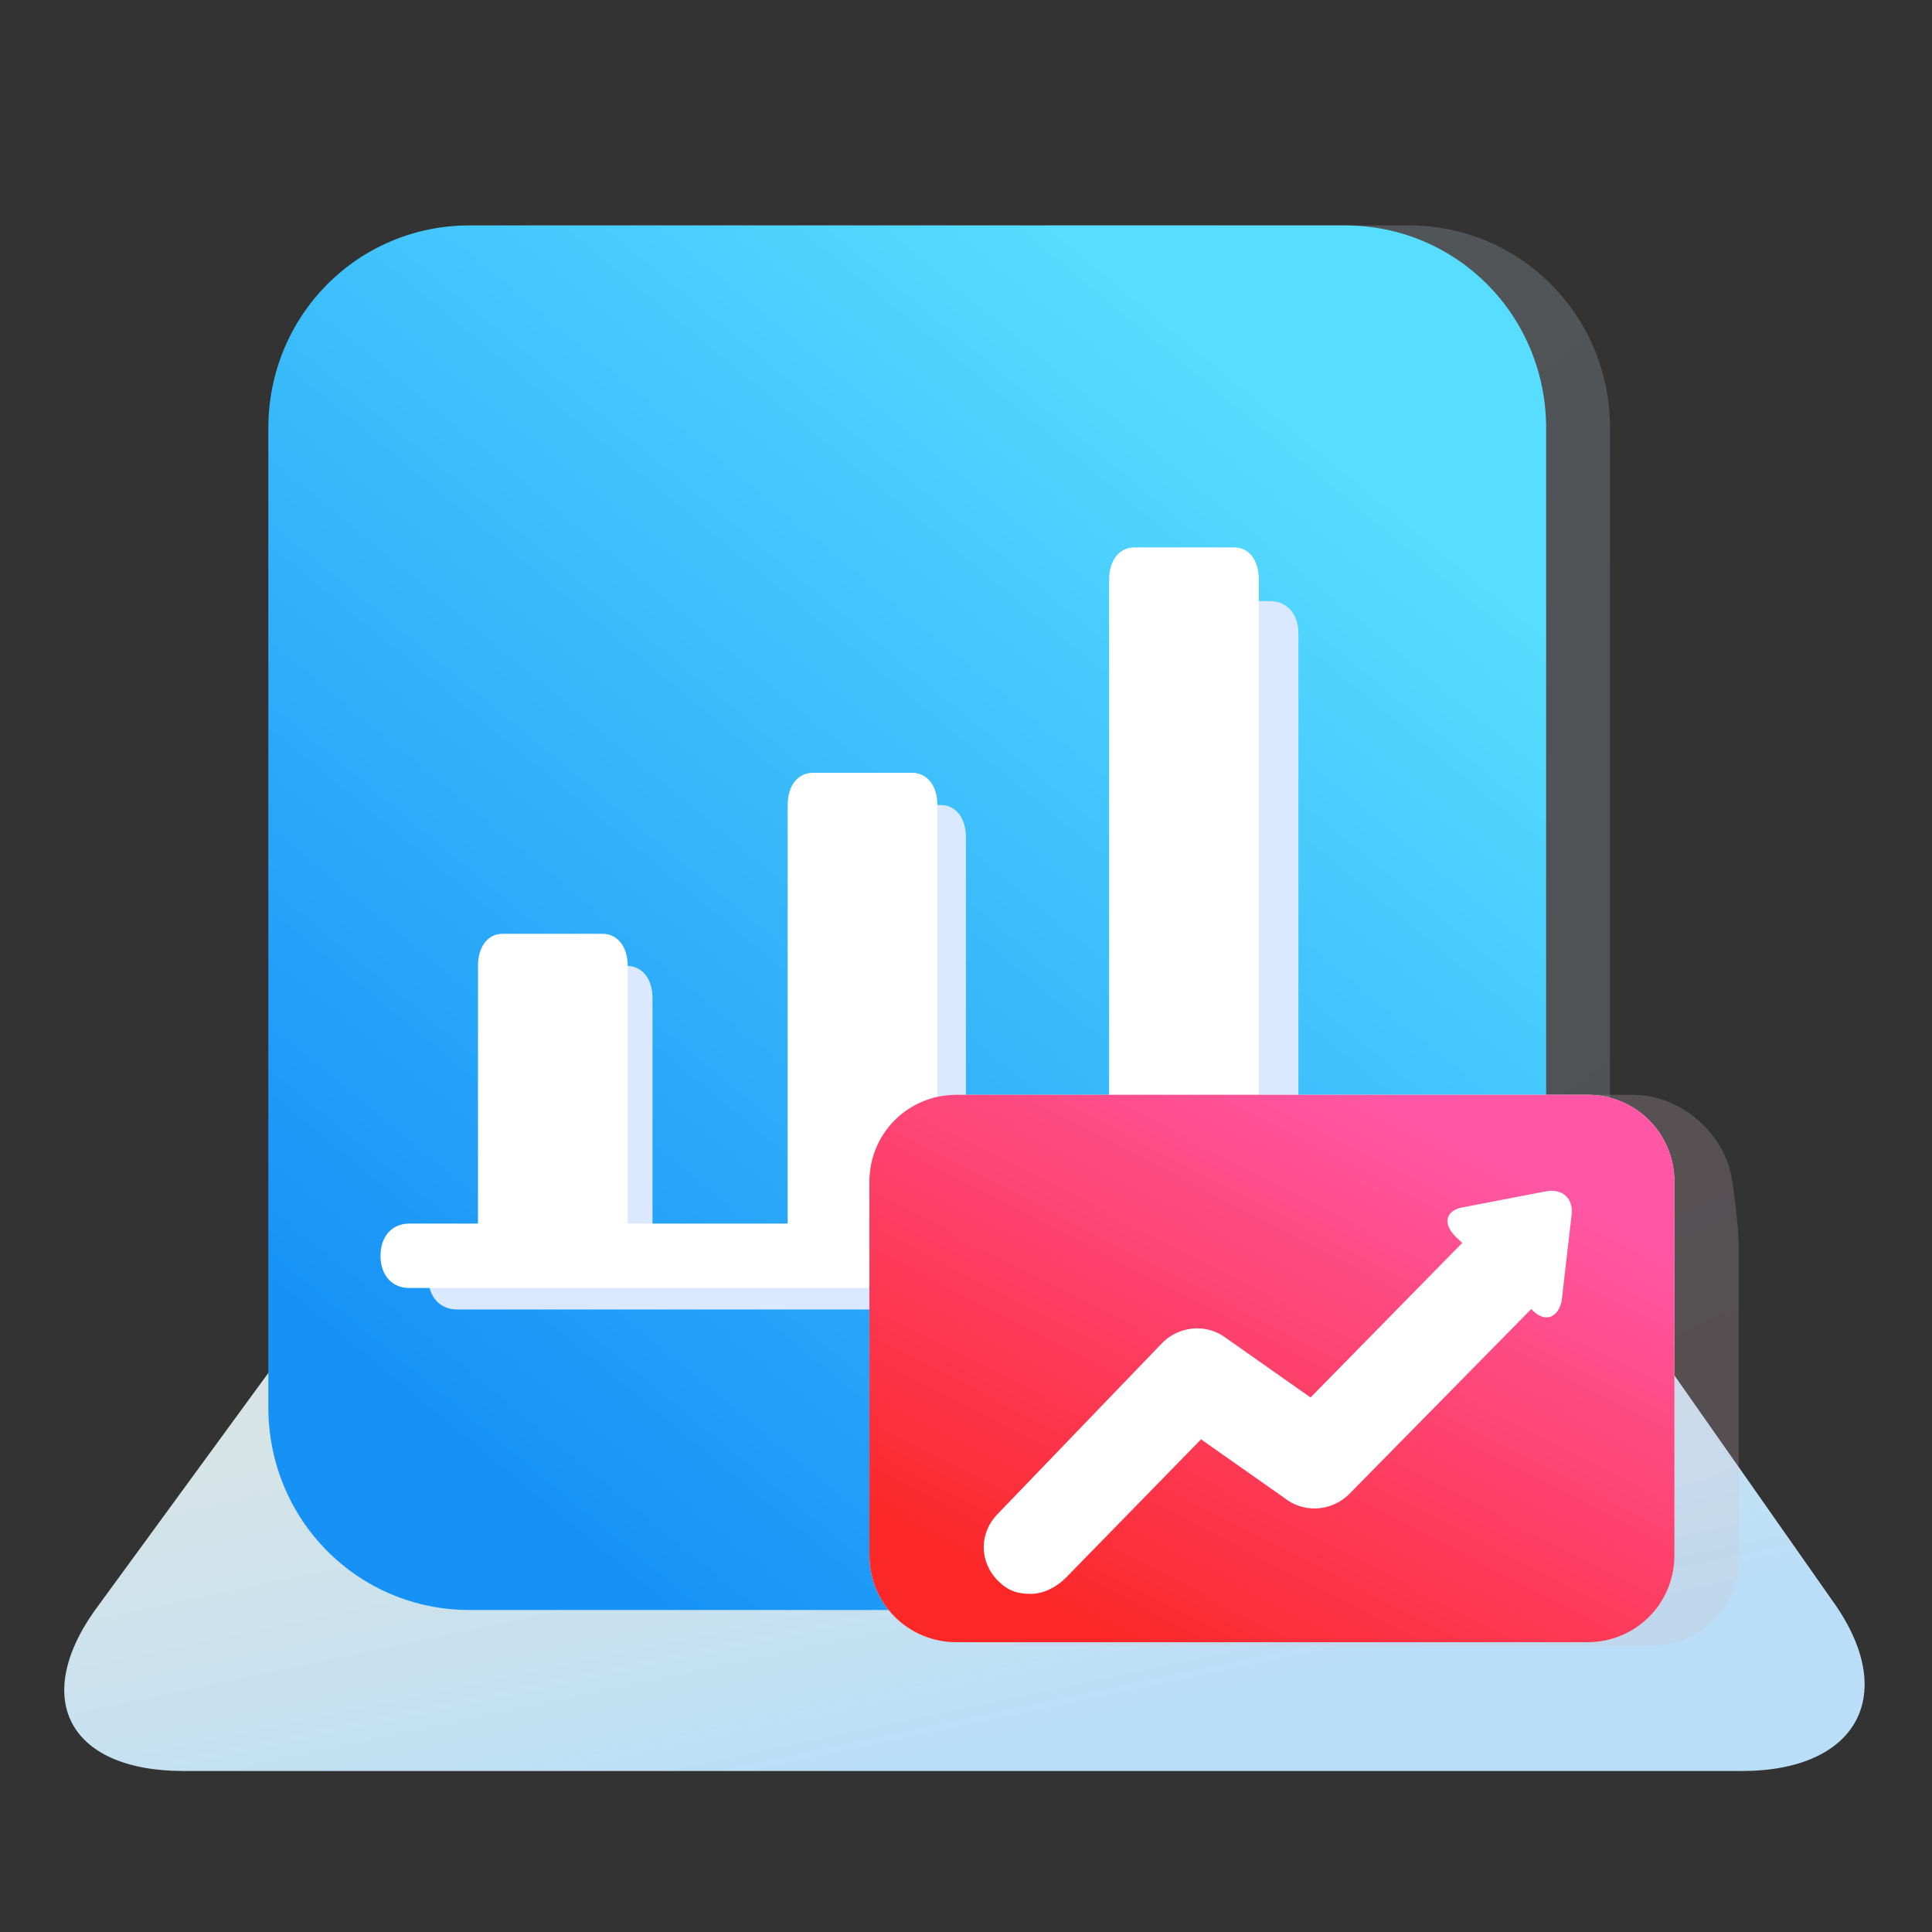 <svg xmlns="http://www.w3.org/2000/svg" xmlns:xlink="http://www.w3.org/1999/xlink" width="108" height="108" viewBox="0 0 108 108" fill="none"><rect x="0" y="0" width="108" height="108" fill="#333333" stroke="none"/><g opacity="1"  transform="translate(0 0)"><mask id="bg-mask-0" fill="white"><use transform="translate(0 0)" xlink:href="#path_0"></use></mask><g mask="url(#bg-mask-0)" ><path id="路径 1" fill-rule="evenodd" fill="url(#linear_0)" opacity="1" d="M15.839 75.6L92.699 75.6L102.419 89.46C106.199 94.68 103.859 99 97.379 99L10.259 99C3.779 99 1.619 94.86 5.579 89.64L15.839 75.6Z"></path><path id="路径 2" fill-rule="evenodd" fill="url(#linear_1)" opacity="1" d="M29.821 12.6L78.75 12.6C85 12.6 90 17.64 90 23.94L90 78.66C90 84.96 85 90 78.75 90L29.821 90C23.571 90 18.571 84.96 18.571 78.66L18.571 23.94C18.571 17.64 23.571 12.6 29.821 12.6Z"></path><path id="路径 3" fill-rule="evenodd" fill="url(#linear_2)" opacity="1" d="M26.25 12.6L75.18 12.6C81.43 12.6 86.43 17.64 86.43 23.94L86.43 78.66C86.43 84.96 81.43 90 75.18 90L26.25 90C20 90 15 84.96 15 78.66L15 23.94C15 17.64 20 12.6 26.25 12.6Z"></path><path id="路径 4" fill-rule="evenodd" style="fill:#DAE9FF" opacity="1" d="M29.486 54L35.066 54C35.902 54 36.476 54.72 36.476 55.8L36.476 70.2C36.476 71.28 35.902 72 35.066 72L29.486 72C28.649 72 28.106 71.28 28.106 70.2L28.106 55.8C28.106 54.72 28.649 54 29.486 54ZM47.036 45L52.586 45C53.422 45 53.996 45.72 53.996 46.8L53.996 70.2C53.996 71.28 53.422 72 52.586 72L47.036 72C46.199 72 45.626 71.28 45.626 70.2L45.626 46.8C45.626 45.72 46.199 45 47.036 45Z"></path><path id="路径 5" fill-rule="evenodd" style="fill:#DAE9FF" opacity="1" d="M23.94 71.4C23.94 70.32 24.742 69.6 25.544 69.6L73.663 69.6C74.465 69.6 75.267 70.32 75.267 71.4C75.267 72.48 74.465 73.2 73.663 73.2L25.544 73.2C24.582 73.2 23.94 72.48 23.94 71.4Z"></path><path id="路径 6" fill-rule="evenodd" style="fill:#DAE9FF" opacity="1" d="M64.597 33.6L70.984 33.6C71.942 33.6 72.581 34.32 72.581 35.4L72.581 71.4C72.581 72.48 71.942 73.2 70.984 73.2L64.597 73.2C63.639 73.2 63 72.48 63 71.4L63 35.4C63 34.32 63.639 33.6 64.597 33.6Z"></path><path id="路径 7" fill-rule="evenodd" style="fill:#FFFFFF" opacity="1" d="M28.1 52.2L33.68 52.2C34.517 52.2 35.09 52.92 35.09 54L35.09 68.4C35.09 69.48 34.517 70.2 33.68 70.2L28.1 70.2C27.264 70.2 26.72 69.48 26.72 68.4L26.72 54C26.72 52.92 27.264 52.2 28.1 52.2ZM45.44 43.2L50.99 43.2C51.827 43.2 52.4 43.92 52.4 45L52.4 68.4C52.4 69.48 51.827 70.2 50.99 70.2L45.44 70.2C44.604 70.2 44.03 69.48 44.03 68.4L44.03 45C44.03 43.92 44.604 43.2 45.44 43.2ZM63.41 30.6L68.99 30.6C69.827 30.6 70.37 31.32 70.37 32.4L70.37 68.4C70.37 69.48 69.827 70.2 68.99 70.2L63.41 70.2C62.574 70.2 62 69.48 62 68.4L62 32.4C62 31.32 62.574 30.6 63.41 30.6Z"></path><path id="路径 8" fill-rule="evenodd" style="fill:#FFFFFF" opacity="1" d="M22.873 68.4L70.993 68.4C71.955 68.4 72.597 69.12 72.597 70.2C72.597 71.28 71.955 71.999 70.993 71.999L22.873 71.999C21.911 71.999 21.27 71.28 21.27 70.2C21.27 69.12 21.911 68.4 22.873 68.4Z"></path><path id="路径 11" fill-rule="evenodd" fill="url(#linear_3)" opacity="1" d="M50.399 66.06C50.399 63.36 52.559 61.2 55.259 61.2L91.259 61.2C93.959 61.2 96.479 63.36 96.839 66.06C96.839 66.06 97.199 68.4 97.199 69.84L97.199 87.12C97.199 89.82 95.039 91.98 92.339 91.98L55.259 91.98C52.559 91.98 50.399 89.82 50.399 87.12L50.399 66.06Z"></path><path id="路径 12" fill-rule="evenodd" fill="url(#linear_4)" opacity="1" d="M53.461 61.2L88.741 61.2C91.441 61.2 93.601 63.36 93.601 66.06L93.601 86.94C93.601 89.64 91.441 91.8 88.741 91.8L53.461 91.8C50.761 91.8 48.601 89.64 48.601 86.94L48.601 66.06C48.601 63.36 50.761 61.2 53.461 61.2Z"></path><path id="路径 12" fill-rule="evenodd" fill="url(#linear_5)" opacity="1" d="M53.461 61.2L88.741 61.2C91.441 61.2 93.601 63.36 93.601 66.06L93.601 86.94C93.601 89.64 91.441 91.8 88.741 91.8L53.461 91.8C50.761 91.8 48.601 89.64 48.601 86.94L48.601 66.06C48.601 63.36 50.761 61.2 53.461 61.2Z"></path><path id="路径 13" fill-rule="evenodd" style="fill:#FFFFFF" opacity="1" d="M57.6 89.1C56.88 89.1 56.34 88.92 55.8 88.38C54.72 87.3 54.72 85.68 55.8 84.6L64.98 75.06C65.88 74.16 67.32 73.98 68.4 74.7L73.26 78.12L82.8 68.4C83.88 67.32 85.5 67.32 86.58 68.4C87.66 69.48 87.66 71.1 86.58 72.18L75.42 83.52C74.52 84.42 73.08 84.6 72 83.88L67.14 80.46L59.58 88.2C59.04 88.74 58.32 89.1 57.6 89.1Z"></path><path id="路径 14" fill-rule="evenodd" style="fill:#FFFFFF" opacity="1" d="M87.299 72.72C87.119 73.62 86.399 73.98 85.679 73.26L81.359 69.12C80.639 68.4 80.819 67.68 81.719 67.5L86.399 66.6C87.299 66.42 88.019 66.96 87.839 68.04L87.299 72.72Z"></path></g></g><defs><rect id="path_0" x="0" y="0" width="108" height="108" rx="0" ry="0"/><linearGradient id="linear_0" x1="29.119%" y1="5.169%" x2="83.923%" y2="62.989%" gradientUnits="objectBoundingBox"><stop offset="0" stop-color="#E8F8FA" stop-opacity="0.9" /><stop offset="1" stop-color="#BADEF7" stop-opacity="1" /></linearGradient><linearGradient id="linear_1" x1="39.928%" y1="17.244%" x2="88.179%" y2="85.071%" gradientUnits="objectBoundingBox"><stop offset="0" stop-color="#D7F2FA" stop-opacity="0.18" /><stop offset="1" stop-color="#BFCDD9" stop-opacity="0.2" /></linearGradient><linearGradient id="linear_2" x1="80.92%" y1="13.935%" x2="20.633%" y2="92.946%" gradientUnits="objectBoundingBox"><stop offset="0" stop-color="#57DDFF" stop-opacity="1" /><stop offset="1" stop-color="#1692F7" stop-opacity="1" /></linearGradient><linearGradient id="linear_3" x1="39.928%" y1="17.244%" x2="88.179%" y2="85.071%" gradientUnits="objectBoundingBox"><stop offset="0" stop-color="#FAD7EA" stop-opacity="0.18" /><stop offset="1" stop-color="#D9BFCA" stop-opacity="0.2" /></linearGradient><linearGradient id="linear_4" x1="35.651%" y1="38.036%" x2="100%" y2="100%" gradientUnits="objectBoundingBox"><stop offset="0" stop-color="#FAEDF2" stop-opacity="0.96" /><stop offset="1" stop-color="#FCCFDD" stop-opacity="1" /></linearGradient><linearGradient id="linear_5" x1="80.921%" y1="13.935%" x2="20.633%" y2="92.946%" gradientUnits="objectBoundingBox"><stop offset="0" stop-color="#FF57A5" stop-opacity="1" /><stop offset="1" stop-color="#FC2828" stop-opacity="1" /></linearGradient></defs></svg>